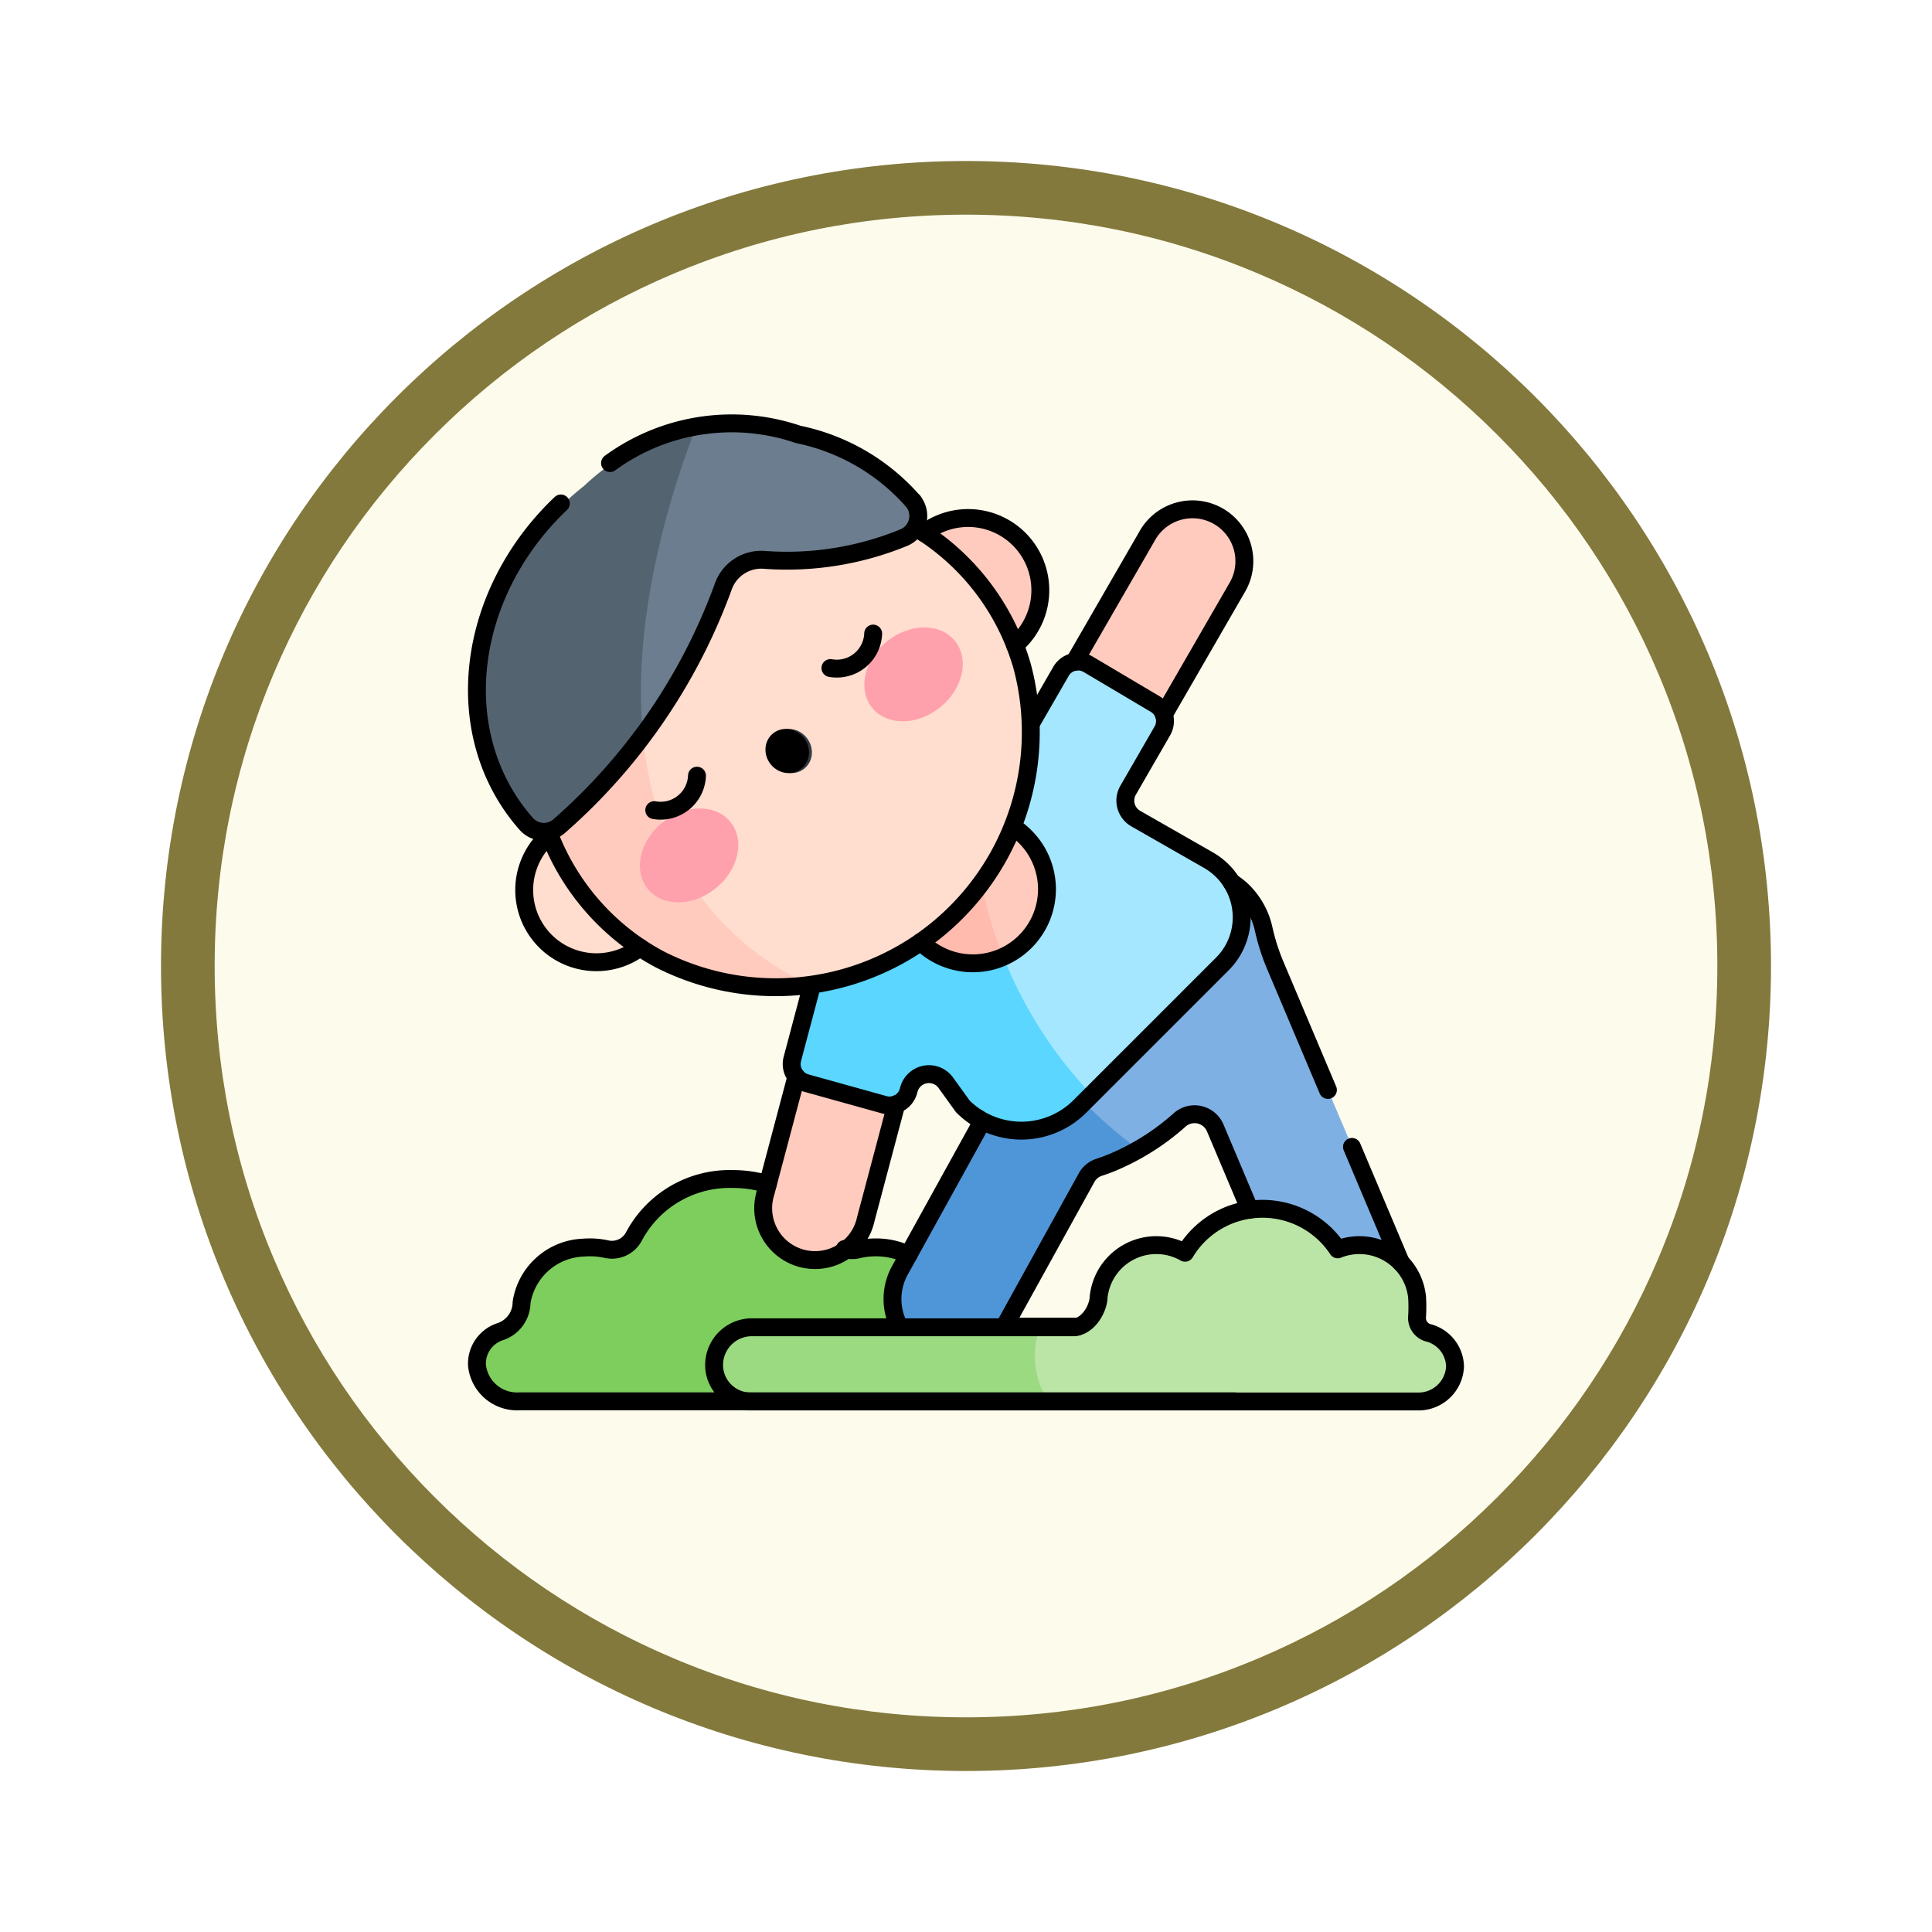 <svg xmlns="http://www.w3.org/2000/svg" xmlns:xlink="http://www.w3.org/1999/xlink" width="108" height="108" viewBox="0 0 108 108">
  <defs>
    <filter id="Path_904820" x="0" y="0" width="108" height="108" filterUnits="userSpaceOnUse">
      <feOffset dy="3" input="SourceAlpha"/>
      <feGaussianBlur stdDeviation="3" result="blur"/>
      <feFlood flood-opacity="0.161"/>
      <feComposite operator="in" in2="blur"/>
      <feComposite in="SourceGraphic"/>
    </filter>
  </defs>
  <g id="Group_1208537" data-name="Group 1208537" transform="translate(-200.522 -538.684)">
    <g id="Group_1208482" data-name="Group 1208482">
      <g id="Group_1207936" data-name="Group 1207936" transform="translate(209.522 544.684)">
        <g id="Group_1201662" data-name="Group 1201662" transform="translate(0 0)">
          <g id="Group_1173585" data-name="Group 1173585">
            <g id="Group_1173428" data-name="Group 1173428">
              <g id="Group_1171958" data-name="Group 1171958">
                <g id="Group_1167341" data-name="Group 1167341">
                  <g id="Group_1166792" data-name="Group 1166792">
                    <g transform="matrix(1, 0, 0, 1, -9, -6)" filter="url(#Path_904820)">
                      <g id="Path_904820-2" data-name="Path 904820" transform="translate(9 6)" fill="#fdfbec">
                        <path d="M 45 88.5 C 39.127 88.5 33.43 87.35 28.068 85.082 C 22.889 82.891 18.236 79.755 14.241 75.759 C 10.245 71.764 7.109 67.111 4.918 61.932 C 2.65 56.57 1.5 50.873 1.5 45 C 1.5 39.127 2.65 33.43 4.918 28.068 C 7.109 22.889 10.245 18.236 14.241 14.241 C 18.236 10.245 22.889 7.109 28.068 4.918 C 33.43 2.65 39.127 1.5 45 1.5 C 50.873 1.5 56.57 2.65 61.932 4.918 C 67.111 7.109 71.764 10.245 75.759 14.241 C 79.755 18.236 82.891 22.889 85.082 28.068 C 87.35 33.43 88.5 39.127 88.5 45 C 88.5 50.873 87.35 56.57 85.082 61.932 C 82.891 67.111 79.755 71.764 75.759 75.759 C 71.764 79.755 67.111 82.891 61.932 85.082 C 56.57 87.35 50.873 88.5 45 88.5 Z" stroke="none"/>
                        <path d="M 45 3 C 39.329 3 33.829 4.11 28.653 6.299 C 23.652 8.415 19.16 11.443 15.302 15.302 C 11.443 19.16 8.415 23.652 6.299 28.653 C 4.11 33.829 3 39.329 3 45 C 3 50.671 4.11 56.171 6.299 61.347 C 8.415 66.348 11.443 70.84 15.302 74.698 C 19.16 78.557 23.652 81.585 28.653 83.701 C 33.829 85.89 39.329 87 45 87 C 50.671 87 56.171 85.89 61.347 83.701 C 66.348 81.585 70.84 78.557 74.698 74.698 C 78.557 70.84 81.585 66.348 83.701 61.347 C 85.89 56.171 87 50.671 87 45 C 87 39.329 85.89 33.829 83.701 28.653 C 81.585 23.652 78.557 19.16 74.698 15.302 C 70.84 11.443 66.348 8.415 61.347 6.299 C 56.171 4.11 50.671 3 45 3 M 45 -7.62939453125e-06 C 69.853 -7.62939453125e-06 90 20.147 90 45 C 90 69.853 69.853 90 45 90 C 20.147 90 -7.62939453125e-06 69.853 -7.62939453125e-06 45 C -7.62939453125e-06 20.147 20.147 -7.62939453125e-06 45 -7.62939453125e-06 Z" stroke="none" fill="#83793c"/>
                      </g>
                    </g>
                  </g>
                </g>
              </g>
            </g>
          </g>
        </g>
      </g>
      <g id="yoga_7803739" transform="translate(219.706 554.83)">
        <g id="Group_1208480" data-name="Group 1208480" transform="translate(7.479 7.52)">
          <path id="Path_1053082" data-name="Path 1053082" d="M49.783,399.732H35.242a1.618,1.618,0,0,1-1.657-1.391l0-.015a3.636,3.636,0,0,0-3.451-3.014,4.362,4.362,0,0,0-1.378.106,1.216,1.216,0,0,1-1.389-.615,6.045,6.045,0,0,0-5.58-3.325,6.065,6.065,0,0,0-5.534,3.228,1.39,1.39,0,0,1-1.552.686c-2.4-.511-4.626,1.072-4.727,3.12a1.74,1.74,0,0,1-1.165,1.493c-2.29.912-1.412,3.9,1.053,3.9H49.84a2.233,2.233,0,0,0,2.375-2.162A2.3,2.3,0,0,0,49.783,399.732Z" transform="translate(-7.479 -349.236)" fill="#7dce5c"/>
          <path id="Path_1053083" data-name="Path 1053083" d="M261.495,73.8l-5.022-2.9,10.218-17.7a2.9,2.9,0,0,1,3.961-1.061h0a2.9,2.9,0,0,1,1.061,3.961Z" transform="translate(-229.079 -46.886)" fill="#ffcbbe"/>
          <path id="Path_1053084" data-name="Path 1053084" d="M156.832,242.216h0a2.9,2.9,0,0,1-2.058-3.546l5.245-19.75,5.6,1.488-5.245,19.75A2.9,2.9,0,0,1,156.832,242.216Z" transform="translate(-138.482 -195.661)" fill="#ffcbbe"/>
          <path id="Path_1053085" data-name="Path 1053085" d="M296.4,258.409a3.314,3.314,0,0,1-6.367,1.292l-2.411-5.706-2.126-5.03a1.254,1.254,0,0,0-2-.5q-.363.319-.734.605a13.97,13.97,0,0,1-1.581,1.065,8.934,8.934,0,0,1-.982-.085c-2.335-.314-7.92-1.782-6.5-8.662a15.665,15.665,0,0,1,1.887-2.544c4.747-5.224,11.451-5.921,12.6-1.013a11.925,11.925,0,0,0,.607,1.922C296.6,258.211,296.4,257.455,296.4,258.409Z" transform="translate(-244.207 -209.534)" fill="#7fb0e4"/>
          <path id="Path_1053086" data-name="Path 1053086" d="M232.343,305.758a11.534,11.534,0,0,1-2.2.991,1.24,1.24,0,0,0-.7.583l-4.634,8.385a3.314,3.314,0,0,1-5.8-3.206l.074-.134,4.418-7.994c-.712-1.986-.206-4.734,1.359-7.371a25.313,25.313,0,0,0,7.017,8.384C232.029,305.517,232.184,305.638,232.343,305.758Z" transform="translate(-195.366 -265.161)" fill="#4f96d9"/>
          <path id="Path_1053087" data-name="Path 1053087" d="M253.17,145.45l-7.392,7.392s-15.254-2-6.559-19.426l.958-.745,1.437.821,2.535-4.391a1.1,1.1,0,0,1,1.514-.4l3.759,2.23a1.1,1.1,0,0,1,.392,1.5l-1.911,3.311a1.16,1.16,0,0,0,.429,1.589l4.062,2.323A3.679,3.679,0,0,1,253.17,145.45Z" transform="translate(-211.338 -115.235)" fill="#a4e7ff"/>
          <path id="Path_1053088" data-name="Path 1053088" d="M185.556,192.2l-.571.571a4.627,4.627,0,0,1-6.546,0l-.952-1.32a1.161,1.161,0,0,0-2.064.38l-.019.073a1.1,1.1,0,0,1-1.359.777l-4.368-1.216a1.1,1.1,0,0,1-.768-1.342l2.054-7.734-1.553-2.157,2.68-2.085,1.46-1.135L179,172.771A24.024,24.024,0,0,0,185.556,192.2Z" transform="translate(-151.116 -154.59)" fill="#5ad6ff"/>
          <path id="Path_1053089" data-name="Path 1053089" d="M253.481,213.443a4.14,4.14,0,0,1-1.369.909s-5.015-2.378-1.659-7.98a4.143,4.143,0,0,1,3.028,7.071Z" transform="translate(-222.692 -184.493)" fill="#ffcbbe"/>
          <path id="Path_1053090" data-name="Path 1053090" d="M228.756,214.361a4.143,4.143,0,1,1-1.659-7.98A24.208,24.208,0,0,0,228.756,214.361Z" transform="translate(-199.336 -184.502)" fill="#ffbbae"/>
          <circle id="Ellipse_13505" data-name="Ellipse 13505" cx="4.036" cy="4.036" r="4.036" transform="translate(23.164 5.757) rotate(-6.321)" fill="#ffcbbe"/>
          <circle id="Ellipse_13506" data-name="Ellipse 13506" cx="4.036" cy="4.036" r="4.036" transform="translate(1.115 26.098) rotate(-45)" fill="#ffddcf"/>
          <path id="Path_1053091" data-name="Path 1053091" d="M81.516,67.543a14.343,14.343,0,0,1-7.171,3.081C51.971,66.354,66,45.271,66.123,45.088h0A13.794,13.794,0,0,1,83.91,48.078a13.267,13.267,0,0,1,2.436,4.7A14.093,14.093,0,0,1,81.516,67.543Z" transform="translate(-55.706 -39.184)" fill="#ffddcf"/>
          <path id="Path_1053092" data-name="Path 1053092" d="M53.038,86.708a13.8,13.8,0,0,1-8.285-1.489,13.254,13.254,0,0,1-4.074-3.374A13.871,13.871,0,0,1,43.074,62.38a14.624,14.624,0,0,1,1.744-1.209C42.742,69.279,41.967,81.278,53.038,86.708Z" transform="translate(-34.4 -55.268)" fill="#ffcbbe"/>
          <path id="Path_1053093" data-name="Path 1053093" d="M88.6,13.795a17.09,17.09,0,0,1-8.114,1.351,2.254,2.254,0,0,0-2.25,1.545,28.793,28.793,0,0,1-4.621,8.463C67.15,16.439,76.572,7.719,76.572,7.719a12.143,12.143,0,0,1,5.876.419,11.5,11.5,0,0,1,6.6,3.965A1.116,1.116,0,0,1,88.6,13.795Z" transform="translate(-64.322 -7.52)" fill="#6b7d8e"/>
          <path id="Path_1053094" data-name="Path 1053094" d="M18.053,26.765a37.689,37.689,0,0,1-4.66,5,1.116,1.116,0,0,1-1.567-.072C6.9,26.316,8.49,17.672,14.606,12.739c.051-.041.1-.078.151-.121a13.108,13.108,0,0,1,6.251-3.287C19.608,12.939,17.363,20,18.053,26.765Z" transform="translate(-8.758 -9.132)" fill="#546370"/>
          <ellipse id="Ellipse_13507" data-name="Ellipse 13507" cx="2.974" cy="2.368" rx="2.974" ry="2.368" transform="matrix(0.778, -0.628, 0.628, 0.778, 8.056, 24.177)" fill="#ffa1ac"/>
          <ellipse id="Ellipse_13508" data-name="Ellipse 13508" cx="2.974" cy="2.368" rx="2.974" ry="2.368" transform="matrix(0.778, -0.628, 0.628, 0.778, 20.603, 14.057)" fill="#ffa1ac"/>
          <ellipse id="Ellipse_13509" data-name="Ellipse 13509" cx="1.186" cy="1.265" rx="1.186" ry="1.265" transform="matrix(0.778, -0.628, 0.628, 0.778, 15.788, 18.077)" fill="#333941"/>
          <path id="Path_1053095" data-name="Path 1053095" d="M169.389,415.4a2.047,2.047,0,0,1-2.062,1.944H130.038a2.049,2.049,0,0,1-2.066-1.947,2.114,2.114,0,0,1,2.013-2.195h18.049c.748,0,1.362-.889,1.427-1.634,0-.012,0-.023,0-.035a3.242,3.242,0,0,1,4.832-2.5,5.041,5.041,0,0,1,8.535-.19,3.241,3.241,0,0,1,4.437,2.683,9.144,9.144,0,0,1,0,1.071.864.864,0,0,0,.575.9A1.992,1.992,0,0,1,169.389,415.4Z" transform="translate(-114.714 -362.675)" fill="#bbe5a7"/>
          <path id="Path_1053096" data-name="Path 1053096" d="M146.652,470.913H130.038a2.049,2.049,0,0,1-2.066-1.947,2.114,2.114,0,0,1,2.013-2.195h16.2A4.677,4.677,0,0,0,146.652,470.913Z" transform="translate(-114.714 -416.244)" fill="#9cda82"/>
        </g>
        <g id="Group_1208481" data-name="Group 1208481" transform="translate(7.481 7.52)">
          <path id="Path_1053097" data-name="Path 1053097" d="M275.381,466.491h4.083" transform="translate(-245.909 -415.995)" fill="none" stroke="#000" stroke-linecap="round" stroke-linejoin="round" stroke-miterlimit="10" stroke-width="1"/>
          <path id="Path_1053098" data-name="Path 1053098" d="M49.858,403.907H9.878A2.252,2.252,0,0,1,7.5,401.891a1.881,1.881,0,0,1,1.322-1.885,1.739,1.739,0,0,0,1.165-1.492c0-.064.008-.127.015-.191a3.638,3.638,0,0,1,3.459-3.009,4.355,4.355,0,0,1,1.252.08,1.39,1.39,0,0,0,1.552-.687,6.064,6.064,0,0,1,5.534-3.227,6.732,6.732,0,0,1,1.955.287" transform="translate(-7.502 -349.238)" fill="none" stroke="#000" stroke-linecap="round" stroke-linejoin="round" stroke-miterlimit="10" stroke-width="1"/>
          <path id="Path_1053099" data-name="Path 1053099" d="M194.361,426.282a1.3,1.3,0,0,0,.712.031,4.3,4.3,0,0,1,.852-.118,4.466,4.466,0,0,1,.527.011,4.134,4.134,0,0,1,1.474.4" transform="translate(-173.803 -380.129)" fill="none" stroke="#000" stroke-linecap="round" stroke-linejoin="round" stroke-miterlimit="10" stroke-width="1"/>
          <path id="Path_1053100" data-name="Path 1053100" d="M311.061,60.223l4.052-7.019a2.9,2.9,0,1,1,5.021,2.9l-4.076,7.059" transform="translate(-277.663 -46.888)" fill="none" stroke="#000" stroke-linecap="round" stroke-linejoin="round" stroke-miterlimit="10" stroke-width="1"/>
          <path id="Path_1053101" data-name="Path 1053101" d="M155.041,339.461l-1.723,6.488a2.9,2.9,0,1,0,5.6,1.489l1.71-6.438" transform="translate(-137.188 -302.941)" fill="none" stroke="#000" stroke-linecap="round" stroke-linejoin="round" stroke-miterlimit="10" stroke-width="1"/>
          <path id="Path_1053102" data-name="Path 1053102" d="M288.963,363.864l-1.929-4.566a1.254,1.254,0,0,0-1.978-.461,13.485,13.485,0,0,1-3.852,2.42c-.222.089-.444.169-.665.241a1.237,1.237,0,0,0-.7.583l-4.6,8.325-.018.031" transform="translate(-245.766 -319.91)" fill="none" stroke="#000" stroke-linecap="round" stroke-linejoin="round" stroke-miterlimit="10" stroke-width="1"/>
          <path id="Path_1053103" data-name="Path 1053103" d="M223.394,360.681h0c.033.125.072.246.114.365L219.5,368.3l-.484.875a3.309,3.309,0,0,0-.014,3.177" transform="translate(-195.377 -321.826)" fill="none" stroke="#000" stroke-linecap="round" stroke-linejoin="round" stroke-miterlimit="10" stroke-width="1"/>
          <line id="Line_879" data-name="Line 879" x2="2.734" y2="6.471" transform="translate(48.91 40.446)" fill="none" stroke="#000" stroke-linecap="round" stroke-linejoin="round" stroke-miterlimit="10" stroke-width="1"/>
          <path id="Path_1053104" data-name="Path 1053104" d="M390.991,240.791a3.9,3.9,0,0,1,.525.4,4.268,4.268,0,0,1,1.263,2.227,11.716,11.716,0,0,0,.607,1.922l2.979,7.05" transform="translate(-348.799 -215.127)" fill="none" stroke="#000" stroke-linecap="round" stroke-linejoin="round" stroke-miterlimit="10" stroke-width="1"/>
          <path id="Path_1053105" data-name="Path 1053105" d="M180.8,131.987l1.666-2.886a1.1,1.1,0,0,1,1.514-.4l3.76,2.23a1.1,1.1,0,0,1,.391,1.5l-1.911,3.31a1.16,1.16,0,0,0,.429,1.589l4.063,2.323a3.679,3.679,0,0,1,.776,5.8l-7.963,7.963a4.627,4.627,0,0,1-6.546,0l-.951-1.32a1.162,1.162,0,0,0-2.065.38l-.019.073a1.1,1.1,0,0,1-1.359.777l-4.367-1.216a1.1,1.1,0,0,1-.769-1.342l1.095-4.124" transform="translate(-149.822 -115.235)" fill="none" stroke="#000" stroke-linecap="round" stroke-linejoin="round" stroke-miterlimit="10" stroke-width="1"/>
          <path id="Path_1053106" data-name="Path 1053106" d="M238.149,212.521a4.211,4.211,0,0,1,.66.537,4.142,4.142,0,0,1-5.818,5.9" transform="translate(-208.182 -189.967)" fill="none" stroke="#000" stroke-linecap="round" stroke-linejoin="round" stroke-miterlimit="10" stroke-width="1"/>
          <path id="Path_1053107" data-name="Path 1053107" d="M239.753,62.692a4.036,4.036,0,0,0-5.082-6.268" transform="translate(-209.678 -50.295)" fill="none" stroke="#000" stroke-linecap="round" stroke-linejoin="round" stroke-miterlimit="10" stroke-width="1"/>
          <path id="Path_1053108" data-name="Path 1053108" d="M37.84,222.974a4.036,4.036,0,0,1-5.05-6.293" transform="translate(-28.73 -193.669)" fill="none" stroke="#000" stroke-linecap="round" stroke-linejoin="round" stroke-miterlimit="10" stroke-width="1"/>
          <path id="Path_1053109" data-name="Path 1053109" d="M65.035,61.791a13.3,13.3,0,0,1,5.73,7.619A14.262,14.262,0,0,1,50.479,85.771a13.317,13.317,0,0,1-6.138-6.954" transform="translate(-40.288 -55.82)" fill="none" stroke="#000" stroke-linecap="round" stroke-linejoin="round" stroke-miterlimit="10" stroke-width="1"/>
          <path id="Path_1053110" data-name="Path 1053110" d="M75.1,9.74a11.525,11.525,0,0,1,10.526-1.6,11.65,11.65,0,0,1,6.412,3.73" transform="translate(-67.664 -7.52)" fill="none" stroke="#000" stroke-linecap="round" stroke-linejoin="round" stroke-miterlimit="10" stroke-width="1"/>
          <path id="Path_1053111" data-name="Path 1053111" d="M31.875,47.05l.01.013a1.311,1.311,0,0,1-.52,2.022A17.2,17.2,0,0,1,23.5,50.327a2.254,2.254,0,0,0-2.25,1.544,32.624,32.624,0,0,1-9.129,13.321,1.316,1.316,0,0,1-1.873-.105q-.153-.174-.3-.355c-4.024-4.989-2.968-12.606,2.239-17.553" transform="translate(-7.5 -42.701)" fill="none" stroke="#000" stroke-linecap="round" stroke-linejoin="round" stroke-miterlimit="10" stroke-width="1"/>
          <path id="Path_1053112" data-name="Path 1053112" d="M97.561,188.462a2.034,2.034,0,0,0,2.389-1.927" transform="translate(-87.653 -166.84)" fill="none" stroke="#000" stroke-linecap="round" stroke-linejoin="round" stroke-miterlimit="10" stroke-width="1"/>
          <path id="Path_1053113" data-name="Path 1053113" d="M189.469,114.335a2.034,2.034,0,0,1-2.389,1.927" transform="translate(-167.323 -102.583)" fill="none" stroke="#000" stroke-linecap="round" stroke-linejoin="round" stroke-miterlimit="10" stroke-width="1"/>
          <path id="Path_1053114" data-name="Path 1053114" d="M167.844,413.5a.864.864,0,0,1-.576-.9,8.991,8.991,0,0,0,0-1.07,3.241,3.241,0,0,0-4.437-2.683,5.04,5.04,0,0,0-8.535.19,3.242,3.242,0,0,0-4.832,2.5l0,.034c-.065.745-.678,1.634-1.427,1.634H129.986a2.114,2.114,0,0,0-2.014,2.2,2.049,2.049,0,0,0,2.066,1.947h37.289a2.046,2.046,0,0,0,2.062-1.944A1.99,1.99,0,0,0,167.844,413.5Z" transform="translate(-114.717 -362.674)" fill="none" stroke="#000" stroke-linecap="round" stroke-linejoin="round" stroke-miterlimit="10" stroke-width="1"/>
          <ellipse id="Ellipse_13510" data-name="Ellipse 13510" cx="1.186" cy="1.265" rx="1.186" ry="1.265" transform="matrix(0.778, -0.628, 0.628, 0.778, 15.625, 18.077)"/>
        </g>
      </g>
    </g>
  </g>
</svg>
